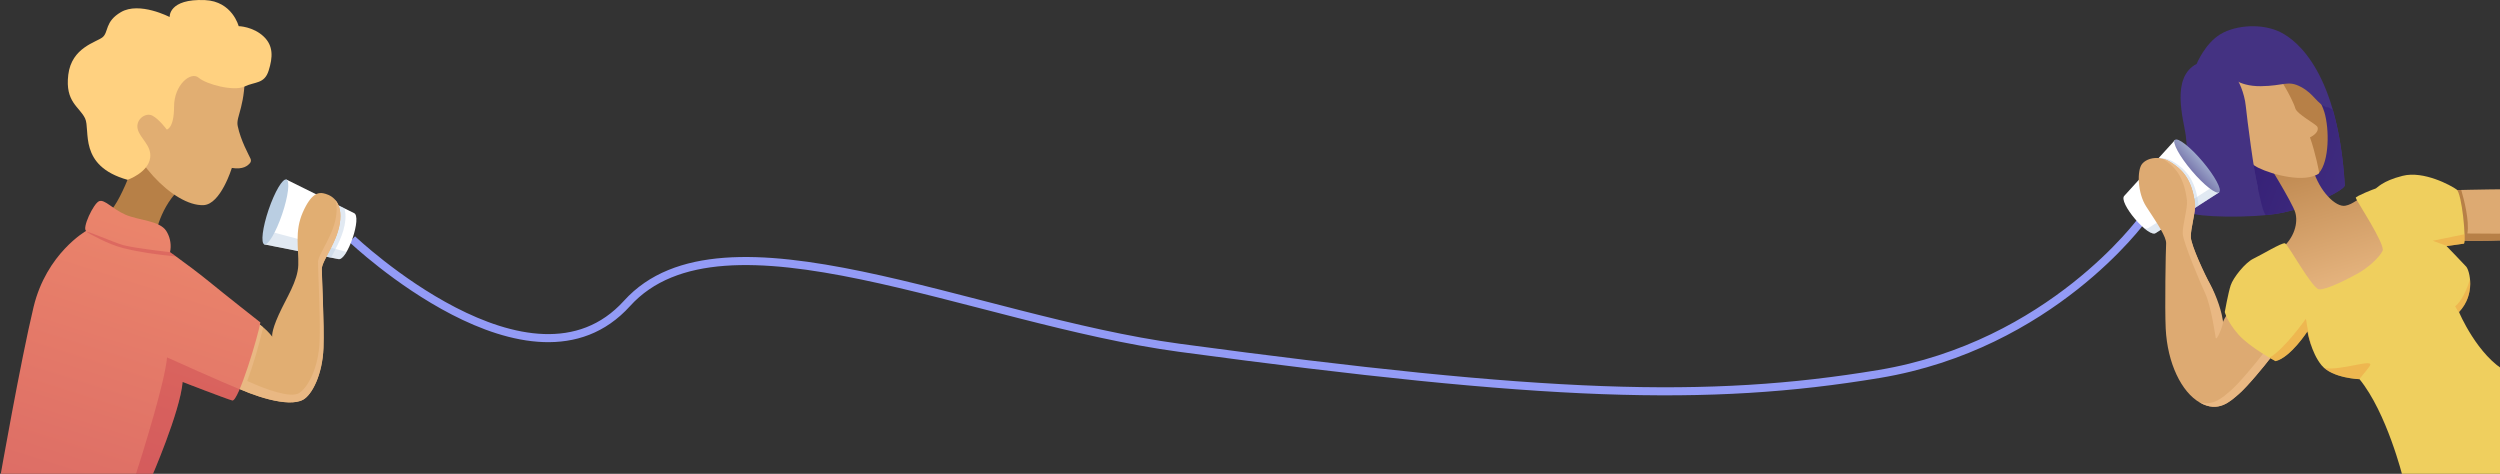 <svg width="1240" height="235" viewBox="0 0 1240 235" fill="none" xmlns="http://www.w3.org/2000/svg">
<rect x="0" y="0" width="1240" height="235" fill="#333333" stroke="none"/>
<path d="M1163.03 91.876C1163.17 94.13 1146.17 102.751 1131.39 105.643C1116.6 108.535 1088.71 107.542 1087.26 105.643C1085.81 103.744 1085.17 74.398 1084.11 66.896C1083.04 59.394 1076.61 38.377 1089.52 31.711C1089.52 31.711 1093.69 21.514 1101.39 16.927C1109.09 12.341 1122 11.514 1130.95 15.887C1139.91 20.261 1159.7 36.699 1163.03 91.876Z" fill="#443282"/>
<path d="M1062.5 109C1062.5 109 1017.32 171.332 932 185.5C846.684 199.668 766.5 196.972 585 172.5C482.424 158.669 358.5 98 311 150.5C263.5 203 174.744 118.676 174.744 118.676" stroke="#939BF6" stroke-width="4" stroke-miterlimit="10"/>
<path d="M1100.75 95.375L1090.43 102.003L1073.04 113.145L1069.35 115.509C1065.82 118.496 1050.21 100.025 1053.74 97.038L1062.51 87.377L1070.69 78.386L1078.83 69.426L1100.75 95.375Z" fill="white"/>
<path d="M1155.53 53.57C1151.53 51.553 1147.12 50.489 1143.1 48.464C1138.78 46.289 1113.86 45.998 1112.46 47.471C1110.67 49.347 1110.52 52.073 1110.88 54.5C1111.48 58.306 1113.33 61.679 1114.5 65.304C1115.86 69.473 1121.4 106.951 1124.05 106.683C1126.7 106.415 1129.17 106.076 1131.37 105.643C1146.16 102.751 1163.15 94.13 1163.02 91.876C1162.1 76.644 1159.92 64.366 1157.07 54.477C1156.58 54.144 1156.06 53.841 1155.53 53.57Z" fill="url(#paint0_linear)"/>
<path opacity="0.44" d="M1100.75 95.375L1069.35 115.517C1068.2 116.486 1065.8 115.202 1063.19 112.94C1064.26 113.429 1065.16 113.508 1065.73 113.027L1097.15 92.885L1078.05 70.285L1078.83 69.434L1100.75 95.375Z" fill="#BACEE2"/>
<path d="M1123.27 78.353C1123.27 78.353 1137.01 100.418 1138.46 105.414C1139.92 110.41 1138.12 117.849 1131.66 123.263C1125.21 128.677 1147.83 146.644 1150.23 149.346C1152.63 152.049 1176.57 140.394 1176.57 140.394C1176.57 140.394 1187.81 132.696 1187.81 123.326C1187.81 113.956 1175.11 98.109 1172.4 98.109C1169.7 98.109 1167.27 101.332 1163.24 102.049C1158.66 102.877 1150.54 95.178 1147.21 83.925C1143.88 72.672 1123.27 78.353 1123.27 78.353Z" fill="url(#paint1_linear)"/>
<path opacity="0.44" d="M1090.43 102.002L1073.04 113.145C1071.23 110.063 1068.8 106.431 1066.23 102.498C1063.47 98.259 1062.29 92.112 1062.51 87.384L1070.69 78.393C1073.38 78.249 1076.04 78.964 1078.3 80.434C1083.51 83.767 1088.78 88.219 1090.38 101.048C1090.41 101.365 1090.43 101.683 1090.43 102.002Z" fill="#BACEE2"/>
<path d="M1106.61 153.72C1104.86 155.435 1103.48 157.489 1102.55 159.757C1102.55 159.757 1098.91 145.809 1096.2 141.017C1093.5 136.226 1086.83 121.869 1086.62 117.7C1086.41 113.531 1089.17 104.761 1088.71 101.049C1087.13 88.22 1081.84 83.768 1076.63 80.434C1071.42 77.101 1065.24 78.07 1062.54 81.222C1059.84 84.374 1060.17 95.793 1064.56 102.499C1069.83 110.592 1074.6 117.471 1074.4 120.789C1074.19 124.107 1073.69 152.601 1074.19 162.995C1075.03 180.135 1082.01 194.516 1091.17 199.702C1100.34 204.887 1106.15 199.079 1110.33 195.541C1114.52 192.003 1123.06 181.624 1126.39 177.251C1129.72 172.877 1106.61 153.72 1106.61 153.72Z" fill="#DDAA72"/>
<path d="M1214.04 94.382C1214.04 94.382 1233.41 93.862 1245.48 93.862C1256.73 93.862 1248.82 118.953 1248.82 118.953C1248.82 118.953 1223.21 119.993 1217.38 118.953C1211.55 117.913 1214.04 94.382 1214.04 94.382Z" fill="#DDAA72"/>
<path d="M1126.39 177.242C1123.06 181.624 1114.49 191.994 1110.33 195.532C1106.17 199.071 1100.33 204.902 1091.17 199.701L1090.95 199.567C1098 201.537 1102.77 196.825 1106.34 193.799C1110.51 190.261 1119.08 179.882 1122.41 175.509C1125.19 171.844 1110.59 158.771 1105.75 154.634C1106.27 154.043 1106.61 153.72 1106.61 153.72C1106.61 153.72 1129.72 172.877 1126.39 177.242Z" fill="url(#paint2_linear)"/>
<path d="M1249.67 115.848C1249.2 117.739 1248.82 118.945 1248.82 118.945C1248.82 118.945 1223.21 119.993 1217.38 118.945C1211.55 117.897 1214.04 94.382 1214.04 94.382L1220.78 94.224C1222.21 99.142 1224.89 109.583 1223.83 115.808C1230.77 115.942 1243.24 115.887 1249.67 115.848Z" fill="url(#paint3_linear)"/>
<path d="M1191.77 236.588C1191.77 236.588 1183.89 204.729 1170.32 188.078C1170.32 188.078 1156.8 187.629 1151.49 181.175C1146.18 174.721 1144.5 164.343 1144.5 164.343C1144.5 164.343 1136.18 177.25 1128.68 179.126C1128.68 179.126 1115.77 172.254 1110.15 165.8C1104.53 159.346 1103.49 154.768 1103.49 154.768C1103.49 154.768 1105.15 145.469 1106.4 141.584C1107.64 137.699 1113.69 130.205 1117.64 128.33C1121.6 126.454 1131.83 120.245 1133.33 120.662C1134.82 121.08 1146.79 143.113 1150.23 143.515C1153.67 143.917 1164.29 138.519 1169.49 135.635C1174.69 132.751 1180.32 127.518 1181.77 124.398C1183.23 121.277 1168.44 98.96 1168.44 98.133C1168.44 97.305 1177.39 93.759 1178.23 93.547C1179.06 93.334 1181.38 89.796 1191.76 87.195C1202.14 84.595 1215.66 91.963 1218.42 93.948C1221.17 95.934 1223.2 118.74 1222.16 120.828L1213.49 122.073C1213.49 122.073 1221.58 130.394 1223.25 132.27C1224.91 134.145 1228.04 145.982 1219.65 154.76C1219.65 154.76 1228.8 176.62 1243.59 184.532C1258.37 192.443 1242.25 239.504 1242.25 239.504L1191.77 236.588Z" fill="#EFCF5E"/>
<path d="M1140.07 35.485C1140.07 35.485 1150.19 46.518 1152.9 55.659C1155.4 64.043 1155.37 79.906 1150.21 85.848C1146.66 89.938 1131.75 83.618 1126.04 81.325C1118.94 78.48 1110.62 71.08 1107.69 63.247C1104.06 53.492 1103.75 39.741 1114.66 33.72C1125.3 27.849 1132.07 26.084 1140.07 35.485Z" fill="url(#paint4_linear)"/>
<path d="M1145.75 68.141C1147.83 67.14 1150.37 65.107 1149.42 62.932C1148.81 61.553 1139.27 56.628 1138.46 53.712C1137.81 51.348 1135.31 46.455 1133.05 42.625C1131.8 40.481 1125.64 30.915 1123.15 29.614C1121 30.513 1114.41 32.215 1107.98 37.156C1100.22 43.105 1101.89 56.273 1106.14 66.313C1111.37 78.653 1118.41 82.38 1120.32 83.31C1126.94 86.573 1143.5 91.08 1150.27 85.879C1150.45 85.635 1148.36 75.462 1145.75 68.141Z" fill="#DDAA72"/>
<path d="M1105.4 37.124C1105.4 37.124 1109.7 42.869 1121.36 42.751C1133.03 42.632 1134.69 39.599 1141.35 43.16C1148.01 46.722 1148.95 51.49 1154.48 53.405C1154.48 53.405 1150.1 42.956 1147.18 37.163C1143.02 28.913 1133.46 22.191 1123.24 22.191C1115.25 22.081 1106.75 23.594 1105.4 37.124Z" fill="#443282"/>
<path d="M1107.98 37.156C1110.34 39.386 1113.27 46.289 1113.9 52.53C1114.53 58.771 1118.06 86.25 1119.72 91.876C1121.39 97.503 1111.21 97.093 1107.98 90.008C1104.74 82.924 1094.28 61.592 1096.99 48.054C1099.7 34.516 1103.43 32.837 1107.98 37.156Z" fill="#443282"/>
<path d="M1100.72 95.325C1102.21 94.063 1098.51 87.231 1092.45 80.066C1086.4 72.9 1080.28 68.114 1078.78 69.375C1077.29 70.637 1080.99 77.468 1087.05 84.634C1093.11 91.8 1099.23 96.586 1100.72 95.325Z" fill="url(#paint5_linear)"/>
<path opacity="0.52" d="M1143.74 158.062C1143.74 158.062 1144.67 164.611 1146.6 172.05C1145.69 169.541 1144.99 166.96 1144.51 164.335C1144.51 164.335 1136.17 177.243 1128.68 179.118C1128.68 179.118 1127.49 178.496 1125.69 177.424C1133.25 173.035 1143.74 158.062 1143.74 158.062Z" fill="#EFA144"/>
<path opacity="0.52" d="M1175.42 181.482C1174.63 182.72 1172.74 184.973 1170.23 188.062C1169.14 188.023 1158.49 187.432 1152.89 182.546C1160.99 184.036 1178.08 177.448 1175.42 181.482Z" fill="#EFA144"/>
<path opacity="0.52" d="M1222.17 120.82L1213.72 122.034C1209.89 120.568 1206.63 119.41 1206.63 119.41L1222.39 116.195C1222.63 117.735 1222.56 119.31 1222.17 120.82Z" fill="#EFA144"/>
<path opacity="0.52" d="M1225.12 138.33C1225.47 141.301 1225.17 144.313 1224.22 147.152C1223.28 149.992 1221.73 152.589 1219.67 154.761C1219.67 154.761 1219.9 155.32 1220.35 156.274C1218.68 153.634 1217.75 151.916 1217.75 151.916C1220.89 149.465 1223.66 143.697 1225.12 138.33Z" fill="#EFA144"/>
<path d="M1093.77 145.462C1091.4 140.474 1082.85 120.127 1082.64 115.958C1082.43 111.79 1085.19 103.027 1084.73 99.307C1083.15 86.549 1077.9 82.073 1072.73 78.748C1074.13 79.086 1075.46 79.656 1076.67 80.434C1081.87 83.767 1087.15 88.22 1088.75 101.049C1089.21 104.768 1086.45 113.539 1086.67 117.7C1086.88 121.861 1093.57 136.21 1096.24 141.025C1099.57 147.03 1102.25 155.32 1102.59 159.757C1102.72 161.403 1099.35 169.709 1098.97 167.424C1098.93 167.424 1096.79 151.916 1093.77 145.462Z" fill="url(#paint6_linear)"/>
<path d="M69.937 71.01C69.937 71.01 61.087 99.244 53.869 105.627C46.651 112.01 76.635 118.953 76.635 118.953C76.635 118.953 78.298 104.516 88.574 94.24C98.85 83.965 69.937 71.01 69.937 71.01Z" fill="url(#paint7_linear)"/>
<path d="M121.395 32.049C122.183 52.885 116.864 57.518 117.896 62.475C119.417 69.796 123.373 76.707 124.295 78.779C124.448 79.121 124.502 79.498 124.45 79.869C124.398 80.24 124.244 80.588 124.003 80.875C122.876 82.223 120.536 84.201 114.996 83.294C114.996 83.294 109.48 101.364 100.977 101.742C86.162 102.412 62.876 78.101 60.039 55.769C58.369 42.554 81.828 24.004 81.828 24.004C81.828 24.004 120.623 11.19 121.395 32.049Z" fill="#E1AE72"/>
<path d="M82.727 64.264C82.727 64.264 86.336 63.704 86.336 52.877C86.336 42.049 94.689 35.217 98.542 38.55C102.396 41.884 115.989 45.422 121.261 42.924C126.533 40.426 131.135 41.703 133.247 35.044C135.359 28.385 135.611 22.727 130.835 18.164C125.587 13.137 118.377 12.971 118.377 12.971C118.377 12.971 115.225 0.654 101.687 0.048C83.491 -0.74 84.145 8.448 84.145 8.448C84.145 8.448 69.173 0.654 59.992 6.005C51.907 10.733 53.94 15.942 50.883 18.464C47.825 20.985 35.532 23.452 33.869 37.053C32.207 50.654 39.385 52.877 42.191 58.708C44.996 64.54 38.558 82.246 63.263 89.189C63.263 89.189 73.428 85.714 74.476 78.322C75.351 72.136 69.401 68.7 68.29 63.988C67.179 59.276 72.175 55.658 75.508 57.321C78.842 58.984 82.727 64.264 82.727 64.264Z" fill="#FFD180"/>
<path d="M167.707 128.48L164.216 127.786L150.315 125.036L131.088 121.214L142.033 89.047L158.219 97.061L170.898 103.365L175.477 105.635C179.874 107.077 172.088 129.969 167.707 128.48Z" fill="white"/>
<path opacity="0.44" d="M171.939 124.855C170.489 127.345 168.96 128.905 167.707 128.48L131.111 121.199L133.341 114.658L171.3 124.8C171.504 124.877 171.725 124.896 171.939 124.855Z" fill="#BACEE2"/>
<path d="M139.936 106.263C142.959 97.38 143.909 89.669 142.059 89.039C140.209 88.41 136.26 95.101 133.237 103.984C130.215 112.867 129.264 120.578 131.114 121.208C132.964 121.837 136.914 115.146 139.936 106.263Z" fill="url(#paint8_linear)"/>
<path opacity="0.44" d="M171.3 108.961C170.733 116.108 166.73 122.869 164.208 127.786L150.315 125.036C150.008 118.858 149.598 112.341 152.679 105.336C154.681 100.812 156.549 98.33 158.196 97.038L170.875 103.342C171.325 105.179 171.469 107.077 171.3 108.961Z" fill="#BACEE2"/>
<path d="M123.523 157.818C128.011 159.951 131.952 163.083 135.043 166.974C135.043 166.974 134.35 164.752 138.235 156.147C142.12 147.542 147.691 139.496 147.951 131.443C148.211 123.389 146.021 114.792 150.181 105.335C154.342 95.879 157.959 95.335 160.426 95.879C162.892 96.423 169.583 98.377 168.755 108.929C167.928 119.48 159.59 129.189 159.59 133.357C159.59 137.526 160.851 160.686 160.426 172.499C159.937 185.895 154.673 195.8 150.355 198.212C142.9 202.38 124.886 196.092 114.894 191.119C104.902 186.147 123.523 157.818 123.523 157.818Z" fill="#E1AE72"/>
<path d="M168.779 108.961C167.943 119.512 159.622 129.221 159.622 133.389C159.622 137.558 160.883 160.718 160.449 172.53C159.961 185.966 154.705 195.84 150.386 198.243C142.931 202.412 124.925 196.124 114.925 191.151C104.925 186.179 123.522 157.81 123.522 157.81C126.06 158.988 128.416 160.522 130.52 162.365C128.442 171.384 125.81 180.266 122.64 188.961C131.986 193.263 144.295 197.629 148.456 194.918C152.616 192.207 158.03 182.625 158.519 169.197C158.952 157.377 157.731 134.217 157.731 130.056C157.731 125.895 166.068 116.171 166.895 105.627C167.13 103.448 166.916 101.243 166.265 99.15C167.959 101.049 169.173 104.091 168.779 108.961Z" fill="url(#paint9_linear)"/>
<path d="M129.149 159.93C128.077 166.447 118.259 199.457 115.201 198.63C112.143 197.802 90.591 189.457 90.591 189.457C89.299 204.43 74.949 237.211 74.949 237.211H0C0 237.211 10.244 178.898 16.651 152.27C23.058 125.643 42.75 114.508 42.75 114.508C40.528 113.405 46.359 100.907 49.133 99.796C51.907 98.685 55.619 103.586 62.183 106.463C68.747 109.339 79.118 109.386 82.443 114.508C84.185 117.254 84.93 120.514 84.555 123.744C84.513 124.185 84.44 124.622 84.334 125.052C84.334 125.052 85.501 125.88 87.337 127.219C91.332 130.119 98.503 135.407 103.83 139.772C111.6 146.155 129.149 159.93 129.149 159.93Z" fill="url(#paint10_linear)"/>
<path opacity="0.21" d="M87.337 127.219C77.88 126.273 69.441 125.146 61.064 123.042C53.53 121.159 43.972 115.729 43.302 115.241C40.78 113.405 57.392 120.639 61.182 121.6C67.802 123.294 84.334 125.052 84.334 125.052C84.334 125.052 85.501 125.879 87.337 127.219Z" fill="#AD0B37"/>
<path opacity="0.21" d="M118.857 193.074C117.344 196.604 116.028 198.858 115.201 198.63C112.151 197.794 90.591 189.457 90.591 189.457C89.299 204.429 74.949 237.211 74.949 237.211H66.785C70.961 224.161 81.82 189.362 82.861 177.282C82.861 177.282 111.411 190.135 118.857 193.074Z" fill="#AD0B37"/>
<defs>
<linearGradient id="paint0_linear" x1="1082.71" y1="58.653" x2="1187.57" y2="97.668" gradientUnits="userSpaceOnUse">
<stop stop-color="#2E1771"/>
<stop offset="1" stop-color="#443282"/>
</linearGradient>
<linearGradient id="paint1_linear" x1="1165.76" y1="147.156" x2="1142.85" y2="66.793" gradientUnits="userSpaceOnUse">
<stop stop-color="#E9B883"/>
<stop offset="1" stop-color="#B78047"/>
</linearGradient>
<linearGradient id="paint2_linear" x1="51506.9" y1="16101.8" x2="53225.7" y2="17599.7" gradientUnits="userSpaceOnUse">
<stop stop-color="#E9B883"/>
<stop offset="1" stop-color="#B78047"/>
</linearGradient>
<linearGradient id="paint3_linear" x1="58908.5" y1="6021.51" x2="58670.6" y2="7506.12" gradientUnits="userSpaceOnUse">
<stop stop-color="#E9B883"/>
<stop offset="1" stop-color="#B78047"/>
</linearGradient>
<linearGradient id="paint4_linear" x1="75042.5" y1="10678.3" x2="73007.6" y2="11397.5" gradientUnits="userSpaceOnUse">
<stop stop-color="#E9B883"/>
<stop offset="1" stop-color="#B78047"/>
</linearGradient>
<linearGradient id="paint5_linear" x1="1096.62" y1="76.017" x2="1079.34" y2="92.07" gradientUnits="userSpaceOnUse">
<stop stop-color="#BACEE2"/>
<stop offset="1" stop-color="#443282"/>
</linearGradient>
<linearGradient id="paint6_linear" x1="41774.3" y1="25380.3" x2="44249.4" y2="25316.5" gradientUnits="userSpaceOnUse">
<stop stop-color="#E9B883"/>
<stop offset="1" stop-color="#B78047"/>
</linearGradient>
<linearGradient id="paint7_linear" x1="3234.37" y1="13419.9" x2="5906.48" y2="11474.4" gradientUnits="userSpaceOnUse">
<stop stop-color="#E9B883"/>
<stop offset="1" stop-color="#B78047"/>
</linearGradient>
<linearGradient id="paint8_linear" x1="6652.16" y1="1911.73" x2="7011.04" y2="2309.58" gradientUnits="userSpaceOnUse">
<stop stop-color="#BACEE2"/>
<stop offset="1" stop-color="#443282"/>
</linearGradient>
<linearGradient id="paint9_linear" x1="9269.97" y1="25129.3" x2="19616.6" y2="32980.7" gradientUnits="userSpaceOnUse">
<stop stop-color="#E9B883"/>
<stop offset="1" stop-color="#B78047"/>
</linearGradient>
<linearGradient id="paint10_linear" x1="111.229" y1="35.84" x2="13.688" y2="344.335" gradientUnits="userSpaceOnUse">
<stop stop-color="#F2926F"/>
<stop offset="1" stop-color="#D45D61"/>
</linearGradient>
</defs>
</svg>
